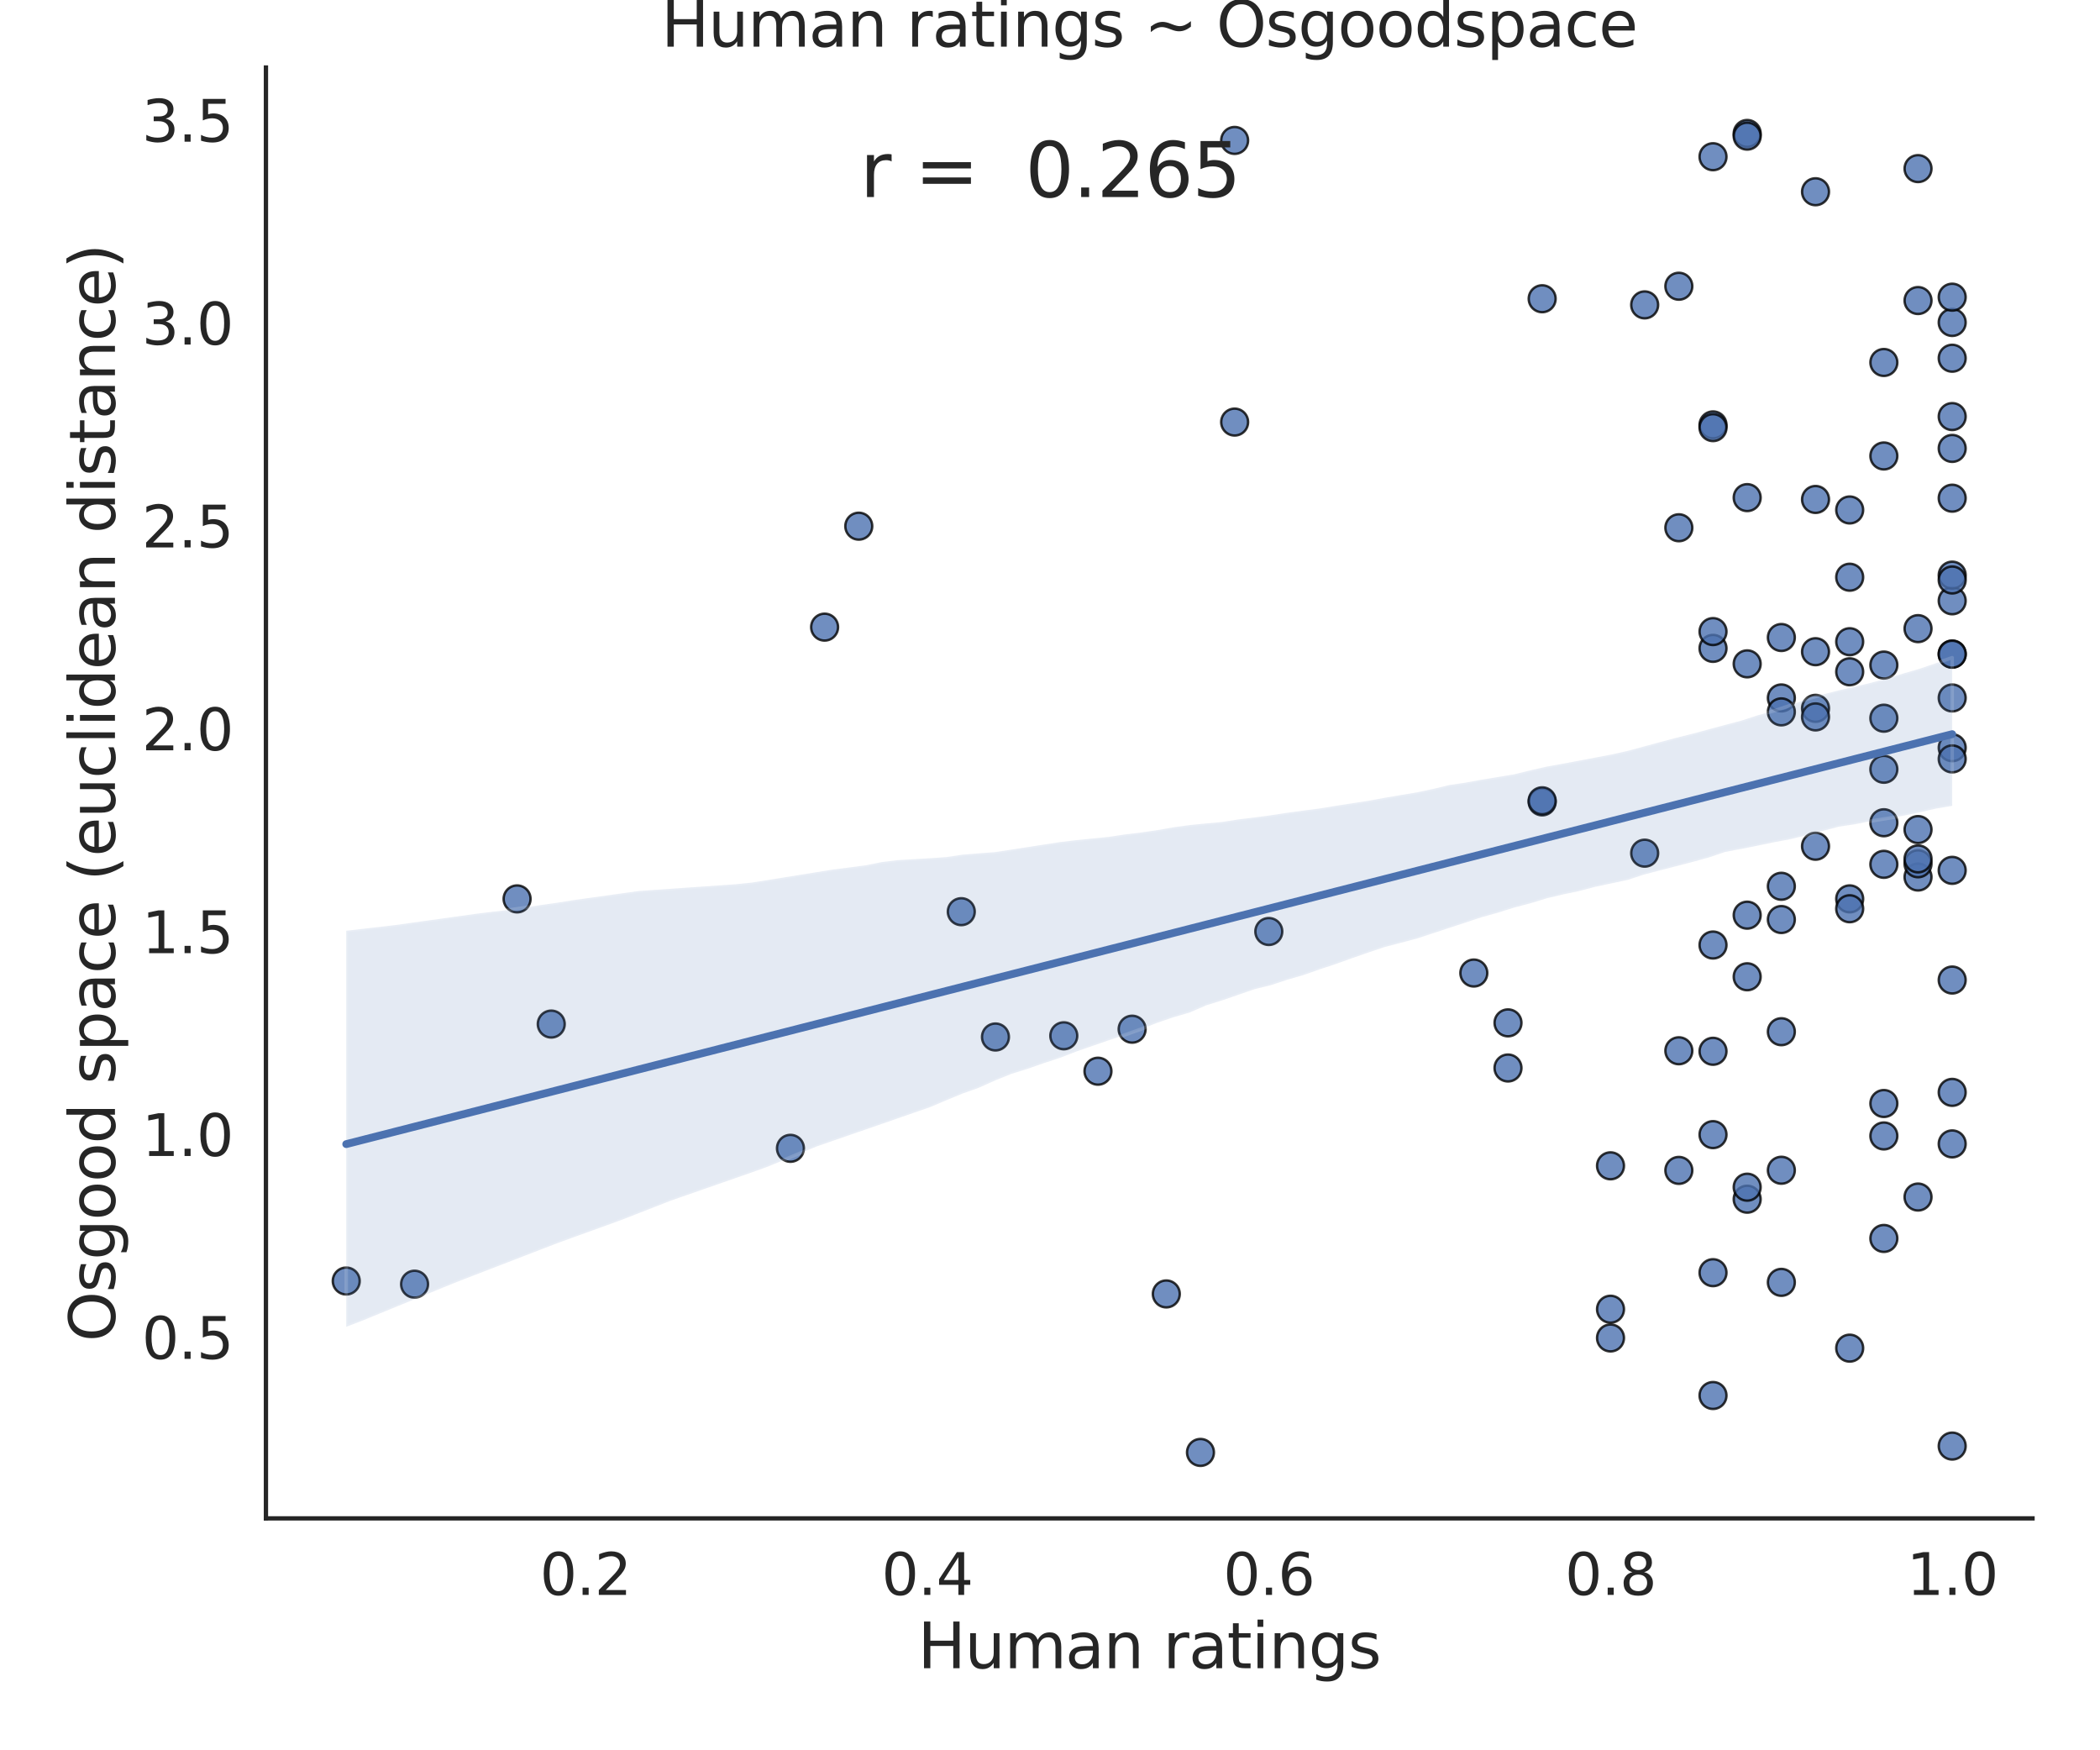 <?xml version="1.0" encoding="utf-8" standalone="no"?>
<!DOCTYPE svg PUBLIC "-//W3C//DTD SVG 1.1//EN"
  "http://www.w3.org/Graphics/SVG/1.1/DTD/svg11.dtd">
<svg height="504pt" version="1.1" viewBox="0 0 604.8 504" width="604.8pt" xmlns="http://www.w3.org/2000/svg" xmlns:xlink="http://www.w3.org/1999/xlink">
 <defs>
  <style type="text/css">*{stroke-linecap:butt;stroke-linejoin:round;}</style>
 </defs>
 <g id="figure_1">
  <g id="patch_1">
   <path d="M 0 504 
L 604.8 504 
L 604.8 0 
L 0 0 
z
" style="fill:#ffffff;"/>
  </g>
  <g id="axes_1">
   <g id="patch_2">
    <path d="M 76.59 437.22 
L 585.36 437.22 
L 585.36 19.44 
L 76.59 19.44 
z
" style="fill:#ffffff;"/>
   </g>
   <g id="matplotlib.axis_1">
    <g id="xtick_1">
     <g id="text_1">
      <!-- 0.2 -->
      <g style="fill:#262626;" transform="translate(155.482 459.257)scale(0.165 -0.165)">
       <defs>
        <path d="M 2034 4250 
Q 1547 4250 1301 3770 
Q 1056 3291 1056 2328 
Q 1056 1369 1301 889 
Q 1547 409 2034 409 
Q 2525 409 2770 889 
Q 3016 1369 3016 2328 
Q 3016 3291 2770 3770 
Q 2525 4250 2034 4250 
z
M 2034 4750 
Q 2819 4750 3233 4129 
Q 3647 3509 3647 2328 
Q 3647 1150 3233 529 
Q 2819 -91 2034 -91 
Q 1250 -91 836 529 
Q 422 1150 422 2328 
Q 422 3509 836 4129 
Q 1250 4750 2034 4750 
z
" id="DejaVuSans-30" transform="scale(0.016)"/>
        <path d="M 684 794 
L 1344 794 
L 1344 0 
L 684 0 
L 684 794 
z
" id="DejaVuSans-2e" transform="scale(0.016)"/>
        <path d="M 1228 531 
L 3431 531 
L 3431 0 
L 469 0 
L 469 531 
Q 828 903 1448 1529 
Q 2069 2156 2228 2338 
Q 2531 2678 2651 2914 
Q 2772 3150 2772 3378 
Q 2772 3750 2511 3984 
Q 2250 4219 1831 4219 
Q 1534 4219 1204 4116 
Q 875 4013 500 3803 
L 500 4441 
Q 881 4594 1212 4672 
Q 1544 4750 1819 4750 
Q 2544 4750 2975 4387 
Q 3406 4025 3406 3419 
Q 3406 3131 3298 2873 
Q 3191 2616 2906 2266 
Q 2828 2175 2409 1742 
Q 1991 1309 1228 531 
z
" id="DejaVuSans-32" transform="scale(0.016)"/>
       </defs>
       <use xlink:href="#DejaVuSans-30"/>
       <use x="63.623" xlink:href="#DejaVuSans-2e"/>
       <use x="95.41" xlink:href="#DejaVuSans-32"/>
      </g>
     </g>
    </g>
    <g id="xtick_2">
     <g id="text_2">
      <!-- 0.4 -->
      <g style="fill:#262626;" transform="translate(253.89 459.257)scale(0.165 -0.165)">
       <defs>
        <path d="M 2419 4116 
L 825 1625 
L 2419 1625 
L 2419 4116 
z
M 2253 4666 
L 3047 4666 
L 3047 1625 
L 3713 1625 
L 3713 1100 
L 3047 1100 
L 3047 0 
L 2419 0 
L 2419 1100 
L 313 1100 
L 313 1709 
L 2253 4666 
z
" id="DejaVuSans-34" transform="scale(0.016)"/>
       </defs>
       <use xlink:href="#DejaVuSans-30"/>
       <use x="63.623" xlink:href="#DejaVuSans-2e"/>
       <use x="95.41" xlink:href="#DejaVuSans-34"/>
      </g>
     </g>
    </g>
    <g id="xtick_3">
     <g id="text_3">
      <!-- 0.6 -->
      <g style="fill:#262626;" transform="translate(352.298 459.257)scale(0.165 -0.165)">
       <defs>
        <path d="M 2113 2584 
Q 1688 2584 1439 2293 
Q 1191 2003 1191 1497 
Q 1191 994 1439 701 
Q 1688 409 2113 409 
Q 2538 409 2786 701 
Q 3034 994 3034 1497 
Q 3034 2003 2786 2293 
Q 2538 2584 2113 2584 
z
M 3366 4563 
L 3366 3988 
Q 3128 4100 2886 4159 
Q 2644 4219 2406 4219 
Q 1781 4219 1451 3797 
Q 1122 3375 1075 2522 
Q 1259 2794 1537 2939 
Q 1816 3084 2150 3084 
Q 2853 3084 3261 2657 
Q 3669 2231 3669 1497 
Q 3669 778 3244 343 
Q 2819 -91 2113 -91 
Q 1303 -91 875 529 
Q 447 1150 447 2328 
Q 447 3434 972 4092 
Q 1497 4750 2381 4750 
Q 2619 4750 2861 4703 
Q 3103 4656 3366 4563 
z
" id="DejaVuSans-36" transform="scale(0.016)"/>
       </defs>
       <use xlink:href="#DejaVuSans-30"/>
       <use x="63.623" xlink:href="#DejaVuSans-2e"/>
       <use x="95.41" xlink:href="#DejaVuSans-36"/>
      </g>
     </g>
    </g>
    <g id="xtick_4">
     <g id="text_4">
      <!-- 0.8 -->
      <g style="fill:#262626;" transform="translate(450.706 459.257)scale(0.165 -0.165)">
       <defs>
        <path d="M 2034 2216 
Q 1584 2216 1326 1975 
Q 1069 1734 1069 1313 
Q 1069 891 1326 650 
Q 1584 409 2034 409 
Q 2484 409 2743 651 
Q 3003 894 3003 1313 
Q 3003 1734 2745 1975 
Q 2488 2216 2034 2216 
z
M 1403 2484 
Q 997 2584 770 2862 
Q 544 3141 544 3541 
Q 544 4100 942 4425 
Q 1341 4750 2034 4750 
Q 2731 4750 3128 4425 
Q 3525 4100 3525 3541 
Q 3525 3141 3298 2862 
Q 3072 2584 2669 2484 
Q 3125 2378 3379 2068 
Q 3634 1759 3634 1313 
Q 3634 634 3220 271 
Q 2806 -91 2034 -91 
Q 1263 -91 848 271 
Q 434 634 434 1313 
Q 434 1759 690 2068 
Q 947 2378 1403 2484 
z
M 1172 3481 
Q 1172 3119 1398 2916 
Q 1625 2713 2034 2713 
Q 2441 2713 2670 2916 
Q 2900 3119 2900 3481 
Q 2900 3844 2670 4047 
Q 2441 4250 2034 4250 
Q 1625 4250 1398 4047 
Q 1172 3844 1172 3481 
z
" id="DejaVuSans-38" transform="scale(0.016)"/>
       </defs>
       <use xlink:href="#DejaVuSans-30"/>
       <use x="63.623" xlink:href="#DejaVuSans-2e"/>
       <use x="95.41" xlink:href="#DejaVuSans-38"/>
      </g>
     </g>
    </g>
    <g id="xtick_5">
     <g id="text_5">
      <!-- 1.0 -->
      <g style="fill:#262626;" transform="translate(549.114 459.257)scale(0.165 -0.165)">
       <defs>
        <path d="M 794 531 
L 1825 531 
L 1825 4091 
L 703 3866 
L 703 4441 
L 1819 4666 
L 2450 4666 
L 2450 531 
L 3481 531 
L 3481 0 
L 794 0 
L 794 531 
z
" id="DejaVuSans-31" transform="scale(0.016)"/>
       </defs>
       <use xlink:href="#DejaVuSans-31"/>
       <use x="63.623" xlink:href="#DejaVuSans-2e"/>
       <use x="95.41" xlink:href="#DejaVuSans-30"/>
      </g>
     </g>
    </g>
    <g id="text_6">
     <!-- Human ratings -->
     <g style="fill:#262626;" transform="translate(264.308 480.366)scale(0.18 -0.18)">
      <defs>
       <path d="M 628 4666 
L 1259 4666 
L 1259 2753 
L 3553 2753 
L 3553 4666 
L 4184 4666 
L 4184 0 
L 3553 0 
L 3553 2222 
L 1259 2222 
L 1259 0 
L 628 0 
L 628 4666 
z
" id="DejaVuSans-48" transform="scale(0.016)"/>
       <path d="M 544 1381 
L 544 3500 
L 1119 3500 
L 1119 1403 
Q 1119 906 1312 657 
Q 1506 409 1894 409 
Q 2359 409 2629 706 
Q 2900 1003 2900 1516 
L 2900 3500 
L 3475 3500 
L 3475 0 
L 2900 0 
L 2900 538 
Q 2691 219 2414 64 
Q 2138 -91 1772 -91 
Q 1169 -91 856 284 
Q 544 659 544 1381 
z
M 1991 3584 
L 1991 3584 
z
" id="DejaVuSans-75" transform="scale(0.016)"/>
       <path d="M 3328 2828 
Q 3544 3216 3844 3400 
Q 4144 3584 4550 3584 
Q 5097 3584 5394 3201 
Q 5691 2819 5691 2113 
L 5691 0 
L 5113 0 
L 5113 2094 
Q 5113 2597 4934 2840 
Q 4756 3084 4391 3084 
Q 3944 3084 3684 2787 
Q 3425 2491 3425 1978 
L 3425 0 
L 2847 0 
L 2847 2094 
Q 2847 2600 2669 2842 
Q 2491 3084 2119 3084 
Q 1678 3084 1418 2786 
Q 1159 2488 1159 1978 
L 1159 0 
L 581 0 
L 581 3500 
L 1159 3500 
L 1159 2956 
Q 1356 3278 1631 3431 
Q 1906 3584 2284 3584 
Q 2666 3584 2933 3390 
Q 3200 3197 3328 2828 
z
" id="DejaVuSans-6d" transform="scale(0.016)"/>
       <path d="M 2194 1759 
Q 1497 1759 1228 1600 
Q 959 1441 959 1056 
Q 959 750 1161 570 
Q 1363 391 1709 391 
Q 2188 391 2477 730 
Q 2766 1069 2766 1631 
L 2766 1759 
L 2194 1759 
z
M 3341 1997 
L 3341 0 
L 2766 0 
L 2766 531 
Q 2569 213 2275 61 
Q 1981 -91 1556 -91 
Q 1019 -91 701 211 
Q 384 513 384 1019 
Q 384 1609 779 1909 
Q 1175 2209 1959 2209 
L 2766 2209 
L 2766 2266 
Q 2766 2663 2505 2880 
Q 2244 3097 1772 3097 
Q 1472 3097 1187 3025 
Q 903 2953 641 2809 
L 641 3341 
Q 956 3463 1253 3523 
Q 1550 3584 1831 3584 
Q 2591 3584 2966 3190 
Q 3341 2797 3341 1997 
z
" id="DejaVuSans-61" transform="scale(0.016)"/>
       <path d="M 3513 2113 
L 3513 0 
L 2938 0 
L 2938 2094 
Q 2938 2591 2744 2837 
Q 2550 3084 2163 3084 
Q 1697 3084 1428 2787 
Q 1159 2491 1159 1978 
L 1159 0 
L 581 0 
L 581 3500 
L 1159 3500 
L 1159 2956 
Q 1366 3272 1645 3428 
Q 1925 3584 2291 3584 
Q 2894 3584 3203 3211 
Q 3513 2838 3513 2113 
z
" id="DejaVuSans-6e" transform="scale(0.016)"/>
       <path id="DejaVuSans-20" transform="scale(0.016)"/>
       <path d="M 2631 2963 
Q 2534 3019 2420 3045 
Q 2306 3072 2169 3072 
Q 1681 3072 1420 2755 
Q 1159 2438 1159 1844 
L 1159 0 
L 581 0 
L 581 3500 
L 1159 3500 
L 1159 2956 
Q 1341 3275 1631 3429 
Q 1922 3584 2338 3584 
Q 2397 3584 2469 3576 
Q 2541 3569 2628 3553 
L 2631 2963 
z
" id="DejaVuSans-72" transform="scale(0.016)"/>
       <path d="M 1172 4494 
L 1172 3500 
L 2356 3500 
L 2356 3053 
L 1172 3053 
L 1172 1153 
Q 1172 725 1289 603 
Q 1406 481 1766 481 
L 2356 481 
L 2356 0 
L 1766 0 
Q 1100 0 847 248 
Q 594 497 594 1153 
L 594 3053 
L 172 3053 
L 172 3500 
L 594 3500 
L 594 4494 
L 1172 4494 
z
" id="DejaVuSans-74" transform="scale(0.016)"/>
       <path d="M 603 3500 
L 1178 3500 
L 1178 0 
L 603 0 
L 603 3500 
z
M 603 4863 
L 1178 4863 
L 1178 4134 
L 603 4134 
L 603 4863 
z
" id="DejaVuSans-69" transform="scale(0.016)"/>
       <path d="M 2906 1791 
Q 2906 2416 2648 2759 
Q 2391 3103 1925 3103 
Q 1463 3103 1205 2759 
Q 947 2416 947 1791 
Q 947 1169 1205 825 
Q 1463 481 1925 481 
Q 2391 481 2648 825 
Q 2906 1169 2906 1791 
z
M 3481 434 
Q 3481 -459 3084 -895 
Q 2688 -1331 1869 -1331 
Q 1566 -1331 1297 -1286 
Q 1028 -1241 775 -1147 
L 775 -588 
Q 1028 -725 1275 -790 
Q 1522 -856 1778 -856 
Q 2344 -856 2625 -561 
Q 2906 -266 2906 331 
L 2906 616 
Q 2728 306 2450 153 
Q 2172 0 1784 0 
Q 1141 0 747 490 
Q 353 981 353 1791 
Q 353 2603 747 3093 
Q 1141 3584 1784 3584 
Q 2172 3584 2450 3431 
Q 2728 3278 2906 2969 
L 2906 3500 
L 3481 3500 
L 3481 434 
z
" id="DejaVuSans-67" transform="scale(0.016)"/>
       <path d="M 2834 3397 
L 2834 2853 
Q 2591 2978 2328 3040 
Q 2066 3103 1784 3103 
Q 1356 3103 1142 2972 
Q 928 2841 928 2578 
Q 928 2378 1081 2264 
Q 1234 2150 1697 2047 
L 1894 2003 
Q 2506 1872 2764 1633 
Q 3022 1394 3022 966 
Q 3022 478 2636 193 
Q 2250 -91 1575 -91 
Q 1294 -91 989 -36 
Q 684 19 347 128 
L 347 722 
Q 666 556 975 473 
Q 1284 391 1588 391 
Q 1994 391 2212 530 
Q 2431 669 2431 922 
Q 2431 1156 2273 1281 
Q 2116 1406 1581 1522 
L 1381 1569 
Q 847 1681 609 1914 
Q 372 2147 372 2553 
Q 372 3047 722 3315 
Q 1072 3584 1716 3584 
Q 2034 3584 2315 3537 
Q 2597 3491 2834 3397 
z
" id="DejaVuSans-73" transform="scale(0.016)"/>
      </defs>
      <use xlink:href="#DejaVuSans-48"/>
      <use x="75.195" xlink:href="#DejaVuSans-75"/>
      <use x="138.574" xlink:href="#DejaVuSans-6d"/>
      <use x="235.986" xlink:href="#DejaVuSans-61"/>
      <use x="297.266" xlink:href="#DejaVuSans-6e"/>
      <use x="360.645" xlink:href="#DejaVuSans-20"/>
      <use x="392.432" xlink:href="#DejaVuSans-72"/>
      <use x="433.545" xlink:href="#DejaVuSans-61"/>
      <use x="494.824" xlink:href="#DejaVuSans-74"/>
      <use x="534.033" xlink:href="#DejaVuSans-69"/>
      <use x="561.816" xlink:href="#DejaVuSans-6e"/>
      <use x="625.195" xlink:href="#DejaVuSans-67"/>
      <use x="688.672" xlink:href="#DejaVuSans-73"/>
     </g>
    </g>
   </g>
   <g id="matplotlib.axis_2">
    <g id="ytick_1">
     <g id="text_7">
      <!-- 0.5 -->
      <g style="fill:#262626;" transform="translate(40.85 391.285)scale(0.165 -0.165)">
       <defs>
        <path d="M 691 4666 
L 3169 4666 
L 3169 4134 
L 1269 4134 
L 1269 2991 
Q 1406 3038 1543 3061 
Q 1681 3084 1819 3084 
Q 2600 3084 3056 2656 
Q 3513 2228 3513 1497 
Q 3513 744 3044 326 
Q 2575 -91 1722 -91 
Q 1428 -91 1123 -41 
Q 819 9 494 109 
L 494 744 
Q 775 591 1075 516 
Q 1375 441 1709 441 
Q 2250 441 2565 725 
Q 2881 1009 2881 1497 
Q 2881 1984 2565 2268 
Q 2250 2553 1709 2553 
Q 1456 2553 1204 2497 
Q 953 2441 691 2322 
L 691 4666 
z
" id="DejaVuSans-35" transform="scale(0.016)"/>
       </defs>
       <use xlink:href="#DejaVuSans-30"/>
       <use x="63.623" xlink:href="#DejaVuSans-2e"/>
       <use x="95.41" xlink:href="#DejaVuSans-35"/>
      </g>
     </g>
    </g>
    <g id="ytick_2">
     <g id="text_8">
      <!-- 1.0 -->
      <g style="fill:#262626;" transform="translate(40.85 332.872)scale(0.165 -0.165)">
       <use xlink:href="#DejaVuSans-31"/>
       <use x="63.623" xlink:href="#DejaVuSans-2e"/>
       <use x="95.41" xlink:href="#DejaVuSans-30"/>
      </g>
     </g>
    </g>
    <g id="ytick_3">
     <g id="text_9">
      <!-- 1.5 -->
      <g style="fill:#262626;" transform="translate(40.85 274.458)scale(0.165 -0.165)">
       <use xlink:href="#DejaVuSans-31"/>
       <use x="63.623" xlink:href="#DejaVuSans-2e"/>
       <use x="95.41" xlink:href="#DejaVuSans-35"/>
      </g>
     </g>
    </g>
    <g id="ytick_4">
     <g id="text_10">
      <!-- 2.0 -->
      <g style="fill:#262626;" transform="translate(40.85 216.044)scale(0.165 -0.165)">
       <use xlink:href="#DejaVuSans-32"/>
       <use x="63.623" xlink:href="#DejaVuSans-2e"/>
       <use x="95.41" xlink:href="#DejaVuSans-30"/>
      </g>
     </g>
    </g>
    <g id="ytick_5">
     <g id="text_11">
      <!-- 2.5 -->
      <g style="fill:#262626;" transform="translate(40.85 157.63)scale(0.165 -0.165)">
       <use xlink:href="#DejaVuSans-32"/>
       <use x="63.623" xlink:href="#DejaVuSans-2e"/>
       <use x="95.41" xlink:href="#DejaVuSans-35"/>
      </g>
     </g>
    </g>
    <g id="ytick_6">
     <g id="text_12">
      <!-- 3.0 -->
      <g style="fill:#262626;" transform="translate(40.85 99.217)scale(0.165 -0.165)">
       <defs>
        <path d="M 2597 2516 
Q 3050 2419 3304 2112 
Q 3559 1806 3559 1356 
Q 3559 666 3084 287 
Q 2609 -91 1734 -91 
Q 1441 -91 1130 -33 
Q 819 25 488 141 
L 488 750 
Q 750 597 1062 519 
Q 1375 441 1716 441 
Q 2309 441 2620 675 
Q 2931 909 2931 1356 
Q 2931 1769 2642 2001 
Q 2353 2234 1838 2234 
L 1294 2234 
L 1294 2753 
L 1863 2753 
Q 2328 2753 2575 2939 
Q 2822 3125 2822 3475 
Q 2822 3834 2567 4026 
Q 2313 4219 1838 4219 
Q 1578 4219 1281 4162 
Q 984 4106 628 3988 
L 628 4550 
Q 988 4650 1302 4700 
Q 1616 4750 1894 4750 
Q 2613 4750 3031 4423 
Q 3450 4097 3450 3541 
Q 3450 3153 3228 2886 
Q 3006 2619 2597 2516 
z
" id="DejaVuSans-33" transform="scale(0.016)"/>
       </defs>
       <use xlink:href="#DejaVuSans-33"/>
       <use x="63.623" xlink:href="#DejaVuSans-2e"/>
       <use x="95.41" xlink:href="#DejaVuSans-30"/>
      </g>
     </g>
    </g>
    <g id="ytick_7">
     <g id="text_13">
      <!-- 3.5 -->
      <g style="fill:#262626;" transform="translate(40.85 40.803)scale(0.165 -0.165)">
       <use xlink:href="#DejaVuSans-33"/>
       <use x="63.623" xlink:href="#DejaVuSans-2e"/>
       <use x="95.41" xlink:href="#DejaVuSans-35"/>
      </g>
     </g>
    </g>
    <g id="text_14">
     <!-- Osgood space (euclidean distance) -->
     <g style="fill:#262626;" transform="translate(33.106 386.349)rotate(-90)scale(0.18 -0.18)">
      <defs>
       <path d="M 2522 4238 
Q 1834 4238 1429 3725 
Q 1025 3213 1025 2328 
Q 1025 1447 1429 934 
Q 1834 422 2522 422 
Q 3209 422 3611 934 
Q 4013 1447 4013 2328 
Q 4013 3213 3611 3725 
Q 3209 4238 2522 4238 
z
M 2522 4750 
Q 3503 4750 4090 4092 
Q 4678 3434 4678 2328 
Q 4678 1225 4090 567 
Q 3503 -91 2522 -91 
Q 1538 -91 948 565 
Q 359 1222 359 2328 
Q 359 3434 948 4092 
Q 1538 4750 2522 4750 
z
" id="DejaVuSans-4f" transform="scale(0.016)"/>
       <path d="M 1959 3097 
Q 1497 3097 1228 2736 
Q 959 2375 959 1747 
Q 959 1119 1226 758 
Q 1494 397 1959 397 
Q 2419 397 2687 759 
Q 2956 1122 2956 1747 
Q 2956 2369 2687 2733 
Q 2419 3097 1959 3097 
z
M 1959 3584 
Q 2709 3584 3137 3096 
Q 3566 2609 3566 1747 
Q 3566 888 3137 398 
Q 2709 -91 1959 -91 
Q 1206 -91 779 398 
Q 353 888 353 1747 
Q 353 2609 779 3096 
Q 1206 3584 1959 3584 
z
" id="DejaVuSans-6f" transform="scale(0.016)"/>
       <path d="M 2906 2969 
L 2906 4863 
L 3481 4863 
L 3481 0 
L 2906 0 
L 2906 525 
Q 2725 213 2448 61 
Q 2172 -91 1784 -91 
Q 1150 -91 751 415 
Q 353 922 353 1747 
Q 353 2572 751 3078 
Q 1150 3584 1784 3584 
Q 2172 3584 2448 3432 
Q 2725 3281 2906 2969 
z
M 947 1747 
Q 947 1113 1208 752 
Q 1469 391 1925 391 
Q 2381 391 2643 752 
Q 2906 1113 2906 1747 
Q 2906 2381 2643 2742 
Q 2381 3103 1925 3103 
Q 1469 3103 1208 2742 
Q 947 2381 947 1747 
z
" id="DejaVuSans-64" transform="scale(0.016)"/>
       <path d="M 1159 525 
L 1159 -1331 
L 581 -1331 
L 581 3500 
L 1159 3500 
L 1159 2969 
Q 1341 3281 1617 3432 
Q 1894 3584 2278 3584 
Q 2916 3584 3314 3078 
Q 3713 2572 3713 1747 
Q 3713 922 3314 415 
Q 2916 -91 2278 -91 
Q 1894 -91 1617 61 
Q 1341 213 1159 525 
z
M 3116 1747 
Q 3116 2381 2855 2742 
Q 2594 3103 2138 3103 
Q 1681 3103 1420 2742 
Q 1159 2381 1159 1747 
Q 1159 1113 1420 752 
Q 1681 391 2138 391 
Q 2594 391 2855 752 
Q 3116 1113 3116 1747 
z
" id="DejaVuSans-70" transform="scale(0.016)"/>
       <path d="M 3122 3366 
L 3122 2828 
Q 2878 2963 2633 3030 
Q 2388 3097 2138 3097 
Q 1578 3097 1268 2742 
Q 959 2388 959 1747 
Q 959 1106 1268 751 
Q 1578 397 2138 397 
Q 2388 397 2633 464 
Q 2878 531 3122 666 
L 3122 134 
Q 2881 22 2623 -34 
Q 2366 -91 2075 -91 
Q 1284 -91 818 406 
Q 353 903 353 1747 
Q 353 2603 823 3093 
Q 1294 3584 2113 3584 
Q 2378 3584 2631 3529 
Q 2884 3475 3122 3366 
z
" id="DejaVuSans-63" transform="scale(0.016)"/>
       <path d="M 3597 1894 
L 3597 1613 
L 953 1613 
Q 991 1019 1311 708 
Q 1631 397 2203 397 
Q 2534 397 2845 478 
Q 3156 559 3463 722 
L 3463 178 
Q 3153 47 2828 -22 
Q 2503 -91 2169 -91 
Q 1331 -91 842 396 
Q 353 884 353 1716 
Q 353 2575 817 3079 
Q 1281 3584 2069 3584 
Q 2775 3584 3186 3129 
Q 3597 2675 3597 1894 
z
M 3022 2063 
Q 3016 2534 2758 2815 
Q 2500 3097 2075 3097 
Q 1594 3097 1305 2825 
Q 1016 2553 972 2059 
L 3022 2063 
z
" id="DejaVuSans-65" transform="scale(0.016)"/>
       <path d="M 1984 4856 
Q 1566 4138 1362 3434 
Q 1159 2731 1159 2009 
Q 1159 1288 1364 580 
Q 1569 -128 1984 -844 
L 1484 -844 
Q 1016 -109 783 600 
Q 550 1309 550 2009 
Q 550 2706 781 3412 
Q 1013 4119 1484 4856 
L 1984 4856 
z
" id="DejaVuSans-28" transform="scale(0.016)"/>
       <path d="M 603 4863 
L 1178 4863 
L 1178 0 
L 603 0 
L 603 4863 
z
" id="DejaVuSans-6c" transform="scale(0.016)"/>
       <path d="M 513 4856 
L 1013 4856 
Q 1481 4119 1714 3412 
Q 1947 2706 1947 2009 
Q 1947 1309 1714 600 
Q 1481 -109 1013 -844 
L 513 -844 
Q 928 -128 1133 580 
Q 1338 1288 1338 2009 
Q 1338 2731 1133 3434 
Q 928 4138 513 4856 
z
" id="DejaVuSans-29" transform="scale(0.016)"/>
      </defs>
      <use xlink:href="#DejaVuSans-4f"/>
      <use x="78.711" xlink:href="#DejaVuSans-73"/>
      <use x="130.811" xlink:href="#DejaVuSans-67"/>
      <use x="194.287" xlink:href="#DejaVuSans-6f"/>
      <use x="255.469" xlink:href="#DejaVuSans-6f"/>
      <use x="316.65" xlink:href="#DejaVuSans-64"/>
      <use x="380.127" xlink:href="#DejaVuSans-20"/>
      <use x="411.914" xlink:href="#DejaVuSans-73"/>
      <use x="464.014" xlink:href="#DejaVuSans-70"/>
      <use x="527.49" xlink:href="#DejaVuSans-61"/>
      <use x="588.77" xlink:href="#DejaVuSans-63"/>
      <use x="643.75" xlink:href="#DejaVuSans-65"/>
      <use x="705.273" xlink:href="#DejaVuSans-20"/>
      <use x="737.061" xlink:href="#DejaVuSans-28"/>
      <use x="776.074" xlink:href="#DejaVuSans-65"/>
      <use x="837.598" xlink:href="#DejaVuSans-75"/>
      <use x="900.977" xlink:href="#DejaVuSans-63"/>
      <use x="955.957" xlink:href="#DejaVuSans-6c"/>
      <use x="983.74" xlink:href="#DejaVuSans-69"/>
      <use x="1011.523" xlink:href="#DejaVuSans-64"/>
      <use x="1075" xlink:href="#DejaVuSans-65"/>
      <use x="1136.523" xlink:href="#DejaVuSans-61"/>
      <use x="1197.803" xlink:href="#DejaVuSans-6e"/>
      <use x="1261.182" xlink:href="#DejaVuSans-20"/>
      <use x="1292.969" xlink:href="#DejaVuSans-64"/>
      <use x="1356.445" xlink:href="#DejaVuSans-69"/>
      <use x="1384.229" xlink:href="#DejaVuSans-73"/>
      <use x="1436.328" xlink:href="#DejaVuSans-74"/>
      <use x="1475.537" xlink:href="#DejaVuSans-61"/>
      <use x="1536.816" xlink:href="#DejaVuSans-6e"/>
      <use x="1600.195" xlink:href="#DejaVuSans-63"/>
      <use x="1655.176" xlink:href="#DejaVuSans-65"/>
      <use x="1716.699" xlink:href="#DejaVuSans-29"/>
     </g>
    </g>
   </g>
   <g id="PathCollection_1">
    <defs>
     <path d="M 0 3.873 
C 1.027 3.873 2.012 3.465 2.739 2.739 
C 3.465 2.012 3.873 1.027 3.873 0 
C 3.873 -1.027 3.465 -2.012 2.739 -2.739 
C 2.012 -3.465 1.027 -3.873 0 -3.873 
C -1.027 -3.873 -2.012 -3.465 -2.739 -2.739 
C -3.465 -2.012 -3.873 -1.027 -3.873 0 
C -3.873 1.027 -3.465 2.012 -2.739 2.739 
C -2.012 3.465 -1.027 3.873 0 3.873 
z
" id="mb9a5e973cd" style="stroke:#000000;stroke-opacity:0.8;stroke-width:0.7;"/>
    </defs>
    <g clip-path="url(#pc07926566b)">
     <use style="fill:#4c72b0;fill-opacity:0.8;stroke:#000000;stroke-opacity:0.8;stroke-width:0.7;" x="532.712" xlink:href="#mb9a5e973cd" y="258.834"/>
     <use style="fill:#4c72b0;fill-opacity:0.8;stroke:#000000;stroke-opacity:0.8;stroke-width:0.7;" x="286.691" xlink:href="#mb9a5e973cd" y="298.605"/>
     <use style="fill:#4c72b0;fill-opacity:0.8;stroke:#000000;stroke-opacity:0.8;stroke-width:0.7;" x="444.144" xlink:href="#mb9a5e973cd" y="230.906"/>
     <use style="fill:#4c72b0;fill-opacity:0.8;stroke:#000000;stroke-opacity:0.8;stroke-width:0.7;" x="562.234" xlink:href="#mb9a5e973cd" y="250.621"/>
     <use style="fill:#4c72b0;fill-opacity:0.8;stroke:#000000;stroke-opacity:0.8;stroke-width:0.7;" x="513.03" xlink:href="#mb9a5e973cd" y="200.976"/>
     <use style="fill:#4c72b0;fill-opacity:0.8;stroke:#000000;stroke-opacity:0.8;stroke-width:0.7;" x="542.552" xlink:href="#mb9a5e973cd" y="327.101"/>
     <use style="fill:#4c72b0;fill-opacity:0.8;stroke:#000000;stroke-opacity:0.8;stroke-width:0.7;" x="503.189" xlink:href="#mb9a5e973cd" y="191.161"/>
     <use style="fill:#4c72b0;fill-opacity:0.8;stroke:#000000;stroke-opacity:0.8;stroke-width:0.7;" x="434.304" xlink:href="#mb9a5e973cd" y="307.534"/>
     <use style="fill:#4c72b0;fill-opacity:0.8;stroke:#000000;stroke-opacity:0.8;stroke-width:0.7;" x="355.577" xlink:href="#mb9a5e973cd" y="121.538"/>
     <use style="fill:#4c72b0;fill-opacity:0.8;stroke:#000000;stroke-opacity:0.8;stroke-width:0.7;" x="562.234" xlink:href="#mb9a5e973cd" y="92.855"/>
     <use style="fill:#4c72b0;fill-opacity:0.8;stroke:#000000;stroke-opacity:0.8;stroke-width:0.7;" x="503.189" xlink:href="#mb9a5e973cd" y="38.43"/>
     <use style="fill:#4c72b0;fill-opacity:0.8;stroke:#000000;stroke-opacity:0.8;stroke-width:0.7;" x="522.871" xlink:href="#mb9a5e973cd" y="203.972"/>
     <use style="fill:#4c72b0;fill-opacity:0.8;stroke:#000000;stroke-opacity:0.8;stroke-width:0.7;" x="463.826" xlink:href="#mb9a5e973cd" y="376.997"/>
     <use style="fill:#4c72b0;fill-opacity:0.8;stroke:#000000;stroke-opacity:0.8;stroke-width:0.7;" x="562.234" xlink:href="#mb9a5e973cd" y="119.953"/>
     <use style="fill:#4c72b0;fill-opacity:0.8;stroke:#000000;stroke-opacity:0.8;stroke-width:0.7;" x="473.667" xlink:href="#mb9a5e973cd" y="87.793"/>
     <use style="fill:#4c72b0;fill-opacity:0.8;stroke:#000000;stroke-opacity:0.8;stroke-width:0.7;" x="326.055" xlink:href="#mb9a5e973cd" y="296.361"/>
     <use style="fill:#4c72b0;fill-opacity:0.8;stroke:#000000;stroke-opacity:0.8;stroke-width:0.7;" x="493.348" xlink:href="#mb9a5e973cd" y="186.7"/>
     <use style="fill:#4c72b0;fill-opacity:0.8;stroke:#000000;stroke-opacity:0.8;stroke-width:0.7;" x="562.234" xlink:href="#mb9a5e973cd" y="173.002"/>
     <use style="fill:#4c72b0;fill-opacity:0.8;stroke:#000000;stroke-opacity:0.8;stroke-width:0.7;" x="503.189" xlink:href="#mb9a5e973cd" y="345.313"/>
     <use style="fill:#4c72b0;fill-opacity:0.8;stroke:#000000;stroke-opacity:0.8;stroke-width:0.7;" x="493.348" xlink:href="#mb9a5e973cd" y="181.867"/>
     <use style="fill:#4c72b0;fill-opacity:0.8;stroke:#000000;stroke-opacity:0.8;stroke-width:0.7;" x="247.328" xlink:href="#mb9a5e973cd" y="151.515"/>
     <use style="fill:#4c72b0;fill-opacity:0.8;stroke:#000000;stroke-opacity:0.8;stroke-width:0.7;" x="542.552" xlink:href="#mb9a5e973cd" y="317.76"/>
     <use style="fill:#4c72b0;fill-opacity:0.8;stroke:#000000;stroke-opacity:0.8;stroke-width:0.7;" x="542.552" xlink:href="#mb9a5e973cd" y="221.515"/>
     <use style="fill:#4c72b0;fill-opacity:0.8;stroke:#000000;stroke-opacity:0.8;stroke-width:0.7;" x="552.393" xlink:href="#mb9a5e973cd" y="238.879"/>
     <use style="fill:#4c72b0;fill-opacity:0.8;stroke:#000000;stroke-opacity:0.8;stroke-width:0.7;" x="365.418" xlink:href="#mb9a5e973cd" y="268.229"/>
     <use style="fill:#4c72b0;fill-opacity:0.8;stroke:#000000;stroke-opacity:0.8;stroke-width:0.7;" x="493.348" xlink:href="#mb9a5e973cd" y="272.124"/>
     <use style="fill:#4c72b0;fill-opacity:0.8;stroke:#000000;stroke-opacity:0.8;stroke-width:0.7;" x="493.348" xlink:href="#mb9a5e973cd" y="122.351"/>
     <use style="fill:#4c72b0;fill-opacity:0.8;stroke:#000000;stroke-opacity:0.8;stroke-width:0.7;" x="483.508" xlink:href="#mb9a5e973cd" y="151.97"/>
     <use style="fill:#4c72b0;fill-opacity:0.8;stroke:#000000;stroke-opacity:0.8;stroke-width:0.7;" x="483.508" xlink:href="#mb9a5e973cd" y="82.423"/>
     <use style="fill:#4c72b0;fill-opacity:0.8;stroke:#000000;stroke-opacity:0.8;stroke-width:0.7;" x="562.234" xlink:href="#mb9a5e973cd" y="215.311"/>
     <use style="fill:#4c72b0;fill-opacity:0.8;stroke:#000000;stroke-opacity:0.8;stroke-width:0.7;" x="493.348" xlink:href="#mb9a5e973cd" y="302.721"/>
     <use style="fill:#4c72b0;fill-opacity:0.8;stroke:#000000;stroke-opacity:0.8;stroke-width:0.7;" x="552.393" xlink:href="#mb9a5e973cd" y="252.545"/>
     <use style="fill:#4c72b0;fill-opacity:0.8;stroke:#000000;stroke-opacity:0.8;stroke-width:0.7;" x="493.348" xlink:href="#mb9a5e973cd" y="123.135"/>
     <use style="fill:#4c72b0;fill-opacity:0.8;stroke:#000000;stroke-opacity:0.8;stroke-width:0.7;" x="237.487" xlink:href="#mb9a5e973cd" y="180.585"/>
     <use style="fill:#4c72b0;fill-opacity:0.8;stroke:#000000;stroke-opacity:0.8;stroke-width:0.7;" x="542.552" xlink:href="#mb9a5e973cd" y="104.376"/>
     <use style="fill:#4c72b0;fill-opacity:0.8;stroke:#000000;stroke-opacity:0.8;stroke-width:0.7;" x="562.234" xlink:href="#mb9a5e973cd" y="218.534"/>
     <use style="fill:#4c72b0;fill-opacity:0.8;stroke:#000000;stroke-opacity:0.8;stroke-width:0.7;" x="522.871" xlink:href="#mb9a5e973cd" y="55.212"/>
     <use style="fill:#4c72b0;fill-opacity:0.8;stroke:#000000;stroke-opacity:0.8;stroke-width:0.7;" x="503.189" xlink:href="#mb9a5e973cd" y="39.2"/>
     <use style="fill:#4c72b0;fill-opacity:0.8;stroke:#000000;stroke-opacity:0.8;stroke-width:0.7;" x="532.712" xlink:href="#mb9a5e973cd" y="193.446"/>
     <use style="fill:#4c72b0;fill-opacity:0.8;stroke:#000000;stroke-opacity:0.8;stroke-width:0.7;" x="276.851" xlink:href="#mb9a5e973cd" y="262.522"/>
     <use style="fill:#4c72b0;fill-opacity:0.8;stroke:#000000;stroke-opacity:0.8;stroke-width:0.7;" x="493.348" xlink:href="#mb9a5e973cd" y="366.473"/>
     <use style="fill:#4c72b0;fill-opacity:0.8;stroke:#000000;stroke-opacity:0.8;stroke-width:0.7;" x="552.393" xlink:href="#mb9a5e973cd" y="181.016"/>
     <use style="fill:#4c72b0;fill-opacity:0.8;stroke:#000000;stroke-opacity:0.8;stroke-width:0.7;" x="444.144" xlink:href="#mb9a5e973cd" y="86.025"/>
     <use style="fill:#4c72b0;fill-opacity:0.8;stroke:#000000;stroke-opacity:0.8;stroke-width:0.7;" x="493.348" xlink:href="#mb9a5e973cd" y="45.129"/>
     <use style="fill:#4c72b0;fill-opacity:0.8;stroke:#000000;stroke-opacity:0.8;stroke-width:0.7;" x="513.03" xlink:href="#mb9a5e973cd" y="183.573"/>
     <use style="fill:#4c72b0;fill-opacity:0.8;stroke:#000000;stroke-opacity:0.8;stroke-width:0.7;" x="434.304" xlink:href="#mb9a5e973cd" y="294.536"/>
     <use style="fill:#4c72b0;fill-opacity:0.8;stroke:#000000;stroke-opacity:0.8;stroke-width:0.7;" x="463.826" xlink:href="#mb9a5e973cd" y="385.27"/>
     <use style="fill:#4c72b0;fill-opacity:0.8;stroke:#000000;stroke-opacity:0.8;stroke-width:0.7;" x="532.712" xlink:href="#mb9a5e973cd" y="184.783"/>
     <use style="fill:#4c72b0;fill-opacity:0.8;stroke:#000000;stroke-opacity:0.8;stroke-width:0.7;" x="562.234" xlink:href="#mb9a5e973cd" y="103.152"/>
     <use style="fill:#4c72b0;fill-opacity:0.8;stroke:#000000;stroke-opacity:0.8;stroke-width:0.7;" x="562.234" xlink:href="#mb9a5e973cd" y="188.319"/>
     <use style="fill:#4c72b0;fill-opacity:0.8;stroke:#000000;stroke-opacity:0.8;stroke-width:0.7;" x="552.393" xlink:href="#mb9a5e973cd" y="344.693"/>
     <use style="fill:#4c72b0;fill-opacity:0.8;stroke:#000000;stroke-opacity:0.8;stroke-width:0.7;" x="148.92" xlink:href="#mb9a5e973cd" y="258.841"/>
     <use style="fill:#4c72b0;fill-opacity:0.8;stroke:#000000;stroke-opacity:0.8;stroke-width:0.7;" x="493.348" xlink:href="#mb9a5e973cd" y="326.722"/>
     <use style="fill:#4c72b0;fill-opacity:0.8;stroke:#000000;stroke-opacity:0.8;stroke-width:0.7;" x="562.234" xlink:href="#mb9a5e973cd" y="329.389"/>
     <use style="fill:#4c72b0;fill-opacity:0.8;stroke:#000000;stroke-opacity:0.8;stroke-width:0.7;" x="552.393" xlink:href="#mb9a5e973cd" y="86.542"/>
     <use style="fill:#4c72b0;fill-opacity:0.8;stroke:#000000;stroke-opacity:0.8;stroke-width:0.7;" x="552.393" xlink:href="#mb9a5e973cd" y="48.553"/>
     <use style="fill:#4c72b0;fill-opacity:0.8;stroke:#000000;stroke-opacity:0.8;stroke-width:0.7;" x="522.871" xlink:href="#mb9a5e973cd" y="187.662"/>
     <use style="fill:#4c72b0;fill-opacity:0.8;stroke:#000000;stroke-opacity:0.8;stroke-width:0.7;" x="158.761" xlink:href="#mb9a5e973cd" y="294.885"/>
     <use style="fill:#4c72b0;fill-opacity:0.8;stroke:#000000;stroke-opacity:0.8;stroke-width:0.7;" x="532.712" xlink:href="#mb9a5e973cd" y="388.205"/>
     <use style="fill:#4c72b0;fill-opacity:0.8;stroke:#000000;stroke-opacity:0.8;stroke-width:0.7;" x="562.234" xlink:href="#mb9a5e973cd" y="188.387"/>
     <use style="fill:#4c72b0;fill-opacity:0.8;stroke:#000000;stroke-opacity:0.8;stroke-width:0.7;" x="542.552" xlink:href="#mb9a5e973cd" y="131.3"/>
     <use style="fill:#4c72b0;fill-opacity:0.8;stroke:#000000;stroke-opacity:0.8;stroke-width:0.7;" x="444.144" xlink:href="#mb9a5e973cd" y="230.589"/>
     <use style="fill:#4c72b0;fill-opacity:0.8;stroke:#000000;stroke-opacity:0.8;stroke-width:0.7;" x="542.552" xlink:href="#mb9a5e973cd" y="356.615"/>
     <use style="fill:#4c72b0;fill-opacity:0.8;stroke:#000000;stroke-opacity:0.8;stroke-width:0.7;" x="532.712" xlink:href="#mb9a5e973cd" y="261.68"/>
     <use style="fill:#4c72b0;fill-opacity:0.8;stroke:#000000;stroke-opacity:0.8;stroke-width:0.7;" x="483.508" xlink:href="#mb9a5e973cd" y="302.574"/>
     <use style="fill:#4c72b0;fill-opacity:0.8;stroke:#000000;stroke-opacity:0.8;stroke-width:0.7;" x="335.895" xlink:href="#mb9a5e973cd" y="372.592"/>
     <use style="fill:#4c72b0;fill-opacity:0.8;stroke:#000000;stroke-opacity:0.8;stroke-width:0.7;" x="532.712" xlink:href="#mb9a5e973cd" y="166.213"/>
     <use style="fill:#4c72b0;fill-opacity:0.8;stroke:#000000;stroke-opacity:0.8;stroke-width:0.7;" x="503.189" xlink:href="#mb9a5e973cd" y="281.267"/>
     <use style="fill:#4c72b0;fill-opacity:0.8;stroke:#000000;stroke-opacity:0.8;stroke-width:0.7;" x="483.508" xlink:href="#mb9a5e973cd" y="337.019"/>
     <use style="fill:#4c72b0;fill-opacity:0.8;stroke:#000000;stroke-opacity:0.8;stroke-width:0.7;" x="513.03" xlink:href="#mb9a5e973cd" y="255.208"/>
     <use style="fill:#4c72b0;fill-opacity:0.8;stroke:#000000;stroke-opacity:0.8;stroke-width:0.7;" x="503.189" xlink:href="#mb9a5e973cd" y="263.527"/>
     <use style="fill:#4c72b0;fill-opacity:0.8;stroke:#000000;stroke-opacity:0.8;stroke-width:0.7;" x="345.736" xlink:href="#mb9a5e973cd" y="418.23"/>
     <use style="fill:#4c72b0;fill-opacity:0.8;stroke:#000000;stroke-opacity:0.8;stroke-width:0.7;" x="562.234" xlink:href="#mb9a5e973cd" y="85.573"/>
     <use style="fill:#4c72b0;fill-opacity:0.8;stroke:#000000;stroke-opacity:0.8;stroke-width:0.7;" x="542.552" xlink:href="#mb9a5e973cd" y="248.887"/>
     <use style="fill:#4c72b0;fill-opacity:0.8;stroke:#000000;stroke-opacity:0.8;stroke-width:0.7;" x="562.234" xlink:href="#mb9a5e973cd" y="416.402"/>
     <use style="fill:#4c72b0;fill-opacity:0.8;stroke:#000000;stroke-opacity:0.8;stroke-width:0.7;" x="562.234" xlink:href="#mb9a5e973cd" y="200.979"/>
     <use style="fill:#4c72b0;fill-opacity:0.8;stroke:#000000;stroke-opacity:0.8;stroke-width:0.7;" x="552.393" xlink:href="#mb9a5e973cd" y="248.73"/>
     <use style="fill:#4c72b0;fill-opacity:0.8;stroke:#000000;stroke-opacity:0.8;stroke-width:0.7;" x="99.716" xlink:href="#mb9a5e973cd" y="368.873"/>
     <use style="fill:#4c72b0;fill-opacity:0.8;stroke:#000000;stroke-opacity:0.8;stroke-width:0.7;" x="542.552" xlink:href="#mb9a5e973cd" y="236.913"/>
     <use style="fill:#4c72b0;fill-opacity:0.8;stroke:#000000;stroke-opacity:0.8;stroke-width:0.7;" x="463.826" xlink:href="#mb9a5e973cd" y="335.7"/>
     <use style="fill:#4c72b0;fill-opacity:0.8;stroke:#000000;stroke-opacity:0.8;stroke-width:0.7;" x="522.871" xlink:href="#mb9a5e973cd" y="206.441"/>
     <use style="fill:#4c72b0;fill-opacity:0.8;stroke:#000000;stroke-opacity:0.8;stroke-width:0.7;" x="542.552" xlink:href="#mb9a5e973cd" y="191.509"/>
     <use style="fill:#4c72b0;fill-opacity:0.8;stroke:#000000;stroke-opacity:0.8;stroke-width:0.7;" x="503.189" xlink:href="#mb9a5e973cd" y="143.292"/>
     <use style="fill:#4c72b0;fill-opacity:0.8;stroke:#000000;stroke-opacity:0.8;stroke-width:0.7;" x="306.373" xlink:href="#mb9a5e973cd" y="298.259"/>
     <use style="fill:#4c72b0;fill-opacity:0.8;stroke:#000000;stroke-opacity:0.8;stroke-width:0.7;" x="522.871" xlink:href="#mb9a5e973cd" y="243.678"/>
     <use style="fill:#4c72b0;fill-opacity:0.8;stroke:#000000;stroke-opacity:0.8;stroke-width:0.7;" x="316.214" xlink:href="#mb9a5e973cd" y="308.461"/>
     <use style="fill:#4c72b0;fill-opacity:0.8;stroke:#000000;stroke-opacity:0.8;stroke-width:0.7;" x="473.667" xlink:href="#mb9a5e973cd" y="245.674"/>
     <use style="fill:#4c72b0;fill-opacity:0.8;stroke:#000000;stroke-opacity:0.8;stroke-width:0.7;" x="552.393" xlink:href="#mb9a5e973cd" y="247.32"/>
     <use style="fill:#4c72b0;fill-opacity:0.8;stroke:#000000;stroke-opacity:0.8;stroke-width:0.7;" x="513.03" xlink:href="#mb9a5e973cd" y="204.988"/>
     <use style="fill:#4c72b0;fill-opacity:0.8;stroke:#000000;stroke-opacity:0.8;stroke-width:0.7;" x="503.189" xlink:href="#mb9a5e973cd" y="341.856"/>
     <use style="fill:#4c72b0;fill-opacity:0.8;stroke:#000000;stroke-opacity:0.8;stroke-width:0.7;" x="522.871" xlink:href="#mb9a5e973cd" y="143.819"/>
     <use style="fill:#4c72b0;fill-opacity:0.8;stroke:#000000;stroke-opacity:0.8;stroke-width:0.7;" x="562.234" xlink:href="#mb9a5e973cd" y="143.454"/>
     <use style="fill:#4c72b0;fill-opacity:0.8;stroke:#000000;stroke-opacity:0.8;stroke-width:0.7;" x="513.03" xlink:href="#mb9a5e973cd" y="264.781"/>
     <use style="fill:#4c72b0;fill-opacity:0.8;stroke:#000000;stroke-opacity:0.8;stroke-width:0.7;" x="227.646" xlink:href="#mb9a5e973cd" y="330.663"/>
     <use style="fill:#4c72b0;fill-opacity:0.8;stroke:#000000;stroke-opacity:0.8;stroke-width:0.7;" x="493.348" xlink:href="#mb9a5e973cd" y="401.84"/>
     <use style="fill:#4c72b0;fill-opacity:0.8;stroke:#000000;stroke-opacity:0.8;stroke-width:0.7;" x="562.234" xlink:href="#mb9a5e973cd" y="282.204"/>
     <use style="fill:#4c72b0;fill-opacity:0.8;stroke:#000000;stroke-opacity:0.8;stroke-width:0.7;" x="562.234" xlink:href="#mb9a5e973cd" y="129.123"/>
     <use style="fill:#4c72b0;fill-opacity:0.8;stroke:#000000;stroke-opacity:0.8;stroke-width:0.7;" x="513.03" xlink:href="#mb9a5e973cd" y="369.259"/>
     <use style="fill:#4c72b0;fill-opacity:0.8;stroke:#000000;stroke-opacity:0.8;stroke-width:0.7;" x="562.234" xlink:href="#mb9a5e973cd" y="314.552"/>
     <use style="fill:#4c72b0;fill-opacity:0.8;stroke:#000000;stroke-opacity:0.8;stroke-width:0.7;" x="562.234" xlink:href="#mb9a5e973cd" y="165.611"/>
     <use style="fill:#4c72b0;fill-opacity:0.8;stroke:#000000;stroke-opacity:0.8;stroke-width:0.7;" x="562.234" xlink:href="#mb9a5e973cd" y="167.011"/>
     <use style="fill:#4c72b0;fill-opacity:0.8;stroke:#000000;stroke-opacity:0.8;stroke-width:0.7;" x="119.398" xlink:href="#mb9a5e973cd" y="369.789"/>
     <use style="fill:#4c72b0;fill-opacity:0.8;stroke:#000000;stroke-opacity:0.8;stroke-width:0.7;" x="355.577" xlink:href="#mb9a5e973cd" y="40.436"/>
     <use style="fill:#4c72b0;fill-opacity:0.8;stroke:#000000;stroke-opacity:0.8;stroke-width:0.7;" x="532.712" xlink:href="#mb9a5e973cd" y="146.846"/>
     <use style="fill:#4c72b0;fill-opacity:0.8;stroke:#000000;stroke-opacity:0.8;stroke-width:0.7;" x="513.03" xlink:href="#mb9a5e973cd" y="336.977"/>
     <use style="fill:#4c72b0;fill-opacity:0.8;stroke:#000000;stroke-opacity:0.8;stroke-width:0.7;" x="542.552" xlink:href="#mb9a5e973cd" y="206.811"/>
     <use style="fill:#4c72b0;fill-opacity:0.8;stroke:#000000;stroke-opacity:0.8;stroke-width:0.7;" x="513.03" xlink:href="#mb9a5e973cd" y="297.086"/>
     <use style="fill:#4c72b0;fill-opacity:0.8;stroke:#000000;stroke-opacity:0.8;stroke-width:0.7;" x="424.463" xlink:href="#mb9a5e973cd" y="280.188"/>
    </g>
   </g>
   <g id="PolyCollection_1">
    <defs>
     <path d="M 99.716 -235.983 
L 99.716 -121.941 
L 104.388 -123.738 
L 109.06 -125.651 
L 113.732 -127.567 
L 118.404 -129.483 
L 123.075 -131.398 
L 127.747 -133.314 
L 132.419 -135.197 
L 137.091 -136.998 
L 141.763 -138.8 
L 146.435 -140.602 
L 151.107 -142.403 
L 155.779 -144.205 
L 160.451 -146.006 
L 165.123 -147.716 
L 169.794 -149.396 
L 174.466 -151.077 
L 179.138 -152.783 
L 183.81 -154.61 
L 188.482 -156.437 
L 193.154 -158.264 
L 197.826 -159.894 
L 202.498 -161.521 
L 207.17 -163.148 
L 211.842 -164.776 
L 216.513 -166.403 
L 221.185 -168.091 
L 225.857 -170.029 
L 230.529 -171.968 
L 235.201 -173.883 
L 239.873 -175.509 
L 244.545 -177.122 
L 249.217 -178.736 
L 253.889 -180.351 
L 258.561 -181.975 
L 263.232 -183.594 
L 267.904 -185.217 
L 272.576 -187.201 
L 277.248 -189.121 
L 281.92 -190.783 
L 286.592 -192.894 
L 291.264 -194.775 
L 295.936 -196.237 
L 300.608 -197.862 
L 305.28 -199.405 
L 309.951 -201.206 
L 314.623 -202.825 
L 319.295 -204.442 
L 323.967 -206.001 
L 328.639 -207.663 
L 333.311 -209.509 
L 337.983 -211.099 
L 342.655 -212.46 
L 347.327 -214.495 
L 351.999 -215.953 
L 356.67 -217.567 
L 361.342 -219.18 
L 366.014 -220.324 
L 370.686 -221.872 
L 375.358 -223.222 
L 380.03 -224.868 
L 384.702 -226.416 
L 389.374 -228.087 
L 394.046 -229.716 
L 398.718 -231.29 
L 403.389 -232.51 
L 408.061 -233.742 
L 412.733 -235.284 
L 417.405 -236.824 
L 422.077 -238.358 
L 426.749 -239.902 
L 431.421 -241.203 
L 436.093 -242.675 
L 440.765 -243.897 
L 445.437 -245.327 
L 450.108 -246.438 
L 454.78 -247.422 
L 459.452 -248.651 
L 464.124 -249.64 
L 468.796 -250.64 
L 473.468 -252.173 
L 478.14 -253.401 
L 482.812 -254.593 
L 487.484 -255.815 
L 492.156 -257.096 
L 496.827 -258.68 
L 501.499 -259.56 
L 506.171 -260.489 
L 510.843 -261.459 
L 515.515 -262.339 
L 520.187 -263.468 
L 524.859 -264.713 
L 529.531 -265.951 
L 534.203 -266.654 
L 538.875 -267.583 
L 543.546 -268.338 
L 548.218 -269.127 
L 552.89 -270.087 
L 557.562 -271.171 
L 562.234 -271.954 
L 562.234 -314.628 
L 562.234 -314.628 
L 557.562 -313.021 
L 552.89 -311.44 
L 548.218 -310.071 
L 543.546 -308.636 
L 538.875 -307.391 
L 534.203 -306.267 
L 529.531 -305.191 
L 524.859 -303.99 
L 520.187 -302.635 
L 515.515 -300.847 
L 510.843 -299.288 
L 506.171 -298.005 
L 501.499 -296.482 
L 496.827 -295.24 
L 492.156 -293.993 
L 487.484 -292.715 
L 482.812 -291.552 
L 478.14 -290.311 
L 473.468 -289.036 
L 468.796 -287.783 
L 464.124 -286.728 
L 459.452 -285.842 
L 454.78 -284.961 
L 450.108 -284.087 
L 445.437 -283.241 
L 440.765 -282.176 
L 436.093 -281.023 
L 431.421 -280.254 
L 426.749 -279.485 
L 422.077 -278.627 
L 417.405 -277.94 
L 412.733 -276.813 
L 408.061 -275.824 
L 403.389 -275.046 
L 398.718 -274.252 
L 394.046 -273.399 
L 389.374 -272.675 
L 384.702 -271.954 
L 380.03 -271.183 
L 375.358 -270.583 
L 370.686 -269.948 
L 366.014 -269.233 
L 361.342 -268.61 
L 356.67 -268.034 
L 351.999 -267.309 
L 347.327 -266.878 
L 342.655 -266.41 
L 337.983 -265.779 
L 333.311 -264.95 
L 328.639 -264.271 
L 323.967 -263.711 
L 319.295 -263.006 
L 314.623 -262.54 
L 309.951 -262.07 
L 305.28 -261.514 
L 300.608 -260.792 
L 295.936 -260.063 
L 291.264 -259.342 
L 286.592 -258.626 
L 281.92 -258.271 
L 277.248 -257.897 
L 272.576 -257.194 
L 267.904 -256.867 
L 263.232 -256.594 
L 258.561 -256.319 
L 253.889 -255.748 
L 249.217 -254.812 
L 244.545 -254.198 
L 239.873 -253.601 
L 235.201 -252.85 
L 230.529 -252.098 
L 225.857 -251.347 
L 221.185 -250.591 
L 216.513 -249.848 
L 211.842 -249.371 
L 207.17 -249.046 
L 202.498 -248.721 
L 197.826 -248.396 
L 193.154 -248.071 
L 188.482 -247.746 
L 183.81 -247.405 
L 179.138 -246.753 
L 174.466 -246.1 
L 169.794 -245.447 
L 165.123 -244.789 
L 160.451 -244.044 
L 155.779 -243.39 
L 151.107 -242.627 
L 146.435 -241.969 
L 141.763 -241.443 
L 137.091 -240.862 
L 132.419 -240.211 
L 127.747 -239.56 
L 123.075 -238.909 
L 118.404 -238.258 
L 113.732 -237.607 
L 109.06 -237.058 
L 104.388 -236.52 
L 99.716 -235.983 
z
" id="m5b479346ac" style="stroke:#ffffff;stroke-opacity:0.15;"/>
    </defs>
    <g clip-path="url(#pc07926566b)">
     <use style="fill:#4c72b0;fill-opacity:0.15;stroke:#ffffff;stroke-opacity:0.15;" x="0" xlink:href="#m5b479346ac" y="504"/>
    </g>
   </g>
   <g id="line2d_1">
    <path clip-path="url(#pc07926566b)" d="M 99.716 329.452 
L 104.388 328.259 
L 109.06 327.067 
L 113.732 325.875 
L 118.404 324.682 
L 123.075 323.49 
L 127.747 322.297 
L 132.419 321.105 
L 137.091 319.913 
L 141.763 318.72 
L 146.435 317.528 
L 151.107 316.335 
L 155.779 315.143 
L 160.451 313.951 
L 165.123 312.758 
L 169.794 311.566 
L 174.466 310.373 
L 179.138 309.181 
L 183.81 307.988 
L 188.482 306.796 
L 193.154 305.604 
L 197.826 304.411 
L 202.498 303.219 
L 207.17 302.026 
L 211.842 300.834 
L 216.513 299.642 
L 221.185 298.449 
L 225.857 297.257 
L 230.529 296.064 
L 235.201 294.872 
L 239.873 293.68 
L 244.545 292.487 
L 249.217 291.295 
L 253.889 290.102 
L 258.561 288.91 
L 263.232 287.717 
L 267.904 286.525 
L 272.576 285.333 
L 277.248 284.14 
L 281.92 282.948 
L 286.592 281.755 
L 291.264 280.563 
L 295.936 279.371 
L 300.608 278.178 
L 305.28 276.986 
L 309.951 275.793 
L 314.623 274.601 
L 319.295 273.408 
L 323.967 272.216 
L 328.639 271.024 
L 333.311 269.831 
L 337.983 268.639 
L 342.655 267.446 
L 347.327 266.254 
L 351.999 265.062 
L 356.67 263.869 
L 361.342 262.677 
L 366.014 261.484 
L 370.686 260.292 
L 375.358 259.1 
L 380.03 257.907 
L 384.702 256.715 
L 389.374 255.522 
L 394.046 254.33 
L 398.718 253.137 
L 403.389 251.945 
L 408.061 250.753 
L 412.733 249.56 
L 417.405 248.368 
L 422.077 247.175 
L 426.749 245.983 
L 431.421 244.791 
L 436.093 243.598 
L 440.765 242.406 
L 445.437 241.213 
L 450.108 240.021 
L 454.78 238.829 
L 459.452 237.636 
L 464.124 236.444 
L 468.796 235.251 
L 473.468 234.059 
L 478.14 232.866 
L 482.812 231.674 
L 487.484 230.482 
L 492.156 229.289 
L 496.827 228.097 
L 501.499 226.904 
L 506.171 225.712 
L 510.843 224.52 
L 515.515 223.327 
L 520.187 222.135 
L 524.859 220.942 
L 529.531 219.75 
L 534.203 218.557 
L 538.875 217.365 
L 543.546 216.173 
L 548.218 214.98 
L 552.89 213.788 
L 557.562 212.595 
L 562.234 211.403 
" style="fill:none;stroke:#4c72b0;stroke-linecap:round;stroke-width:2.25;"/>
   </g>
   <g id="patch_3">
    <path d="M 76.59 437.22 
L 76.59 19.44 
" style="fill:none;stroke:#262626;stroke-linecap:square;stroke-linejoin:miter;stroke-width:1.25;"/>
   </g>
   <g id="patch_4">
    <path d="M 76.59 437.22 
L 585.36 437.22 
" style="fill:none;stroke:#262626;stroke-linecap:square;stroke-linejoin:miter;stroke-width:1.25;"/>
   </g>
   <g id="text_15">
    <!-- Human ratings ~ Osgoodspace -->
    <g style="fill:#262626;" transform="translate(190.427 13.44)scale(0.18 -0.18)">
     <defs>
      <path d="M 4684 2553 
L 4684 1997 
Q 4356 1750 4076 1644 
Q 3797 1538 3494 1538 
Q 3150 1538 2694 1722 
Q 2659 1734 2644 1741 
Q 2622 1750 2575 1766 
Q 2091 1959 1797 1959 
Q 1522 1959 1253 1839 
Q 984 1719 678 1459 
L 678 2016 
Q 1006 2263 1286 2370 
Q 1566 2478 1869 2478 
Q 2213 2478 2672 2291 
Q 2703 2278 2719 2272 
Q 2744 2263 2788 2247 
Q 3272 2053 3566 2053 
Q 3834 2053 4098 2172 
Q 4363 2291 4684 2553 
z
" id="DejaVuSans-7e" transform="scale(0.016)"/>
     </defs>
     <use xlink:href="#DejaVuSans-48"/>
     <use x="75.195" xlink:href="#DejaVuSans-75"/>
     <use x="138.574" xlink:href="#DejaVuSans-6d"/>
     <use x="235.986" xlink:href="#DejaVuSans-61"/>
     <use x="297.266" xlink:href="#DejaVuSans-6e"/>
     <use x="360.645" xlink:href="#DejaVuSans-20"/>
     <use x="392.432" xlink:href="#DejaVuSans-72"/>
     <use x="433.545" xlink:href="#DejaVuSans-61"/>
     <use x="494.824" xlink:href="#DejaVuSans-74"/>
     <use x="534.033" xlink:href="#DejaVuSans-69"/>
     <use x="561.816" xlink:href="#DejaVuSans-6e"/>
     <use x="625.195" xlink:href="#DejaVuSans-67"/>
     <use x="688.672" xlink:href="#DejaVuSans-73"/>
     <use x="740.771" xlink:href="#DejaVuSans-20"/>
     <use x="772.559" xlink:href="#DejaVuSans-7e"/>
     <use x="856.348" xlink:href="#DejaVuSans-20"/>
     <use x="888.135" xlink:href="#DejaVuSans-4f"/>
     <use x="966.846" xlink:href="#DejaVuSans-73"/>
     <use x="1018.945" xlink:href="#DejaVuSans-67"/>
     <use x="1082.422" xlink:href="#DejaVuSans-6f"/>
     <use x="1143.604" xlink:href="#DejaVuSans-6f"/>
     <use x="1204.785" xlink:href="#DejaVuSans-64"/>
     <use x="1268.262" xlink:href="#DejaVuSans-73"/>
     <use x="1320.361" xlink:href="#DejaVuSans-70"/>
     <use x="1383.838" xlink:href="#DejaVuSans-61"/>
     <use x="1445.117" xlink:href="#DejaVuSans-63"/>
     <use x="1500.098" xlink:href="#DejaVuSans-65"/>
    </g>
   </g>
  </g>
  <g id="text_16">
   <!-- r =  0.265 -->
   <g style="fill:#262626;" transform="translate(247.695 56.733)scale(0.216 -0.216)">
    <defs>
     <path d="M 678 2906 
L 4684 2906 
L 4684 2381 
L 678 2381 
L 678 2906 
z
M 678 1631 
L 4684 1631 
L 4684 1100 
L 678 1100 
L 678 1631 
z
" id="DejaVuSans-3d" transform="scale(0.016)"/>
    </defs>
    <use xlink:href="#DejaVuSans-72"/>
    <use x="41.113" xlink:href="#DejaVuSans-20"/>
    <use x="72.9" xlink:href="#DejaVuSans-3d"/>
    <use x="156.689" xlink:href="#DejaVuSans-20"/>
    <use x="188.477" xlink:href="#DejaVuSans-20"/>
    <use x="220.264" xlink:href="#DejaVuSans-30"/>
    <use x="283.887" xlink:href="#DejaVuSans-2e"/>
    <use x="315.674" xlink:href="#DejaVuSans-32"/>
    <use x="379.297" xlink:href="#DejaVuSans-36"/>
    <use x="442.92" xlink:href="#DejaVuSans-35"/>
   </g>
  </g>
 </g>
 <defs>
  <clipPath id="pc07926566b">
   <rect height="417.78" width="508.77" x="76.59" y="19.44"/>
  </clipPath>
 </defs>
</svg>

